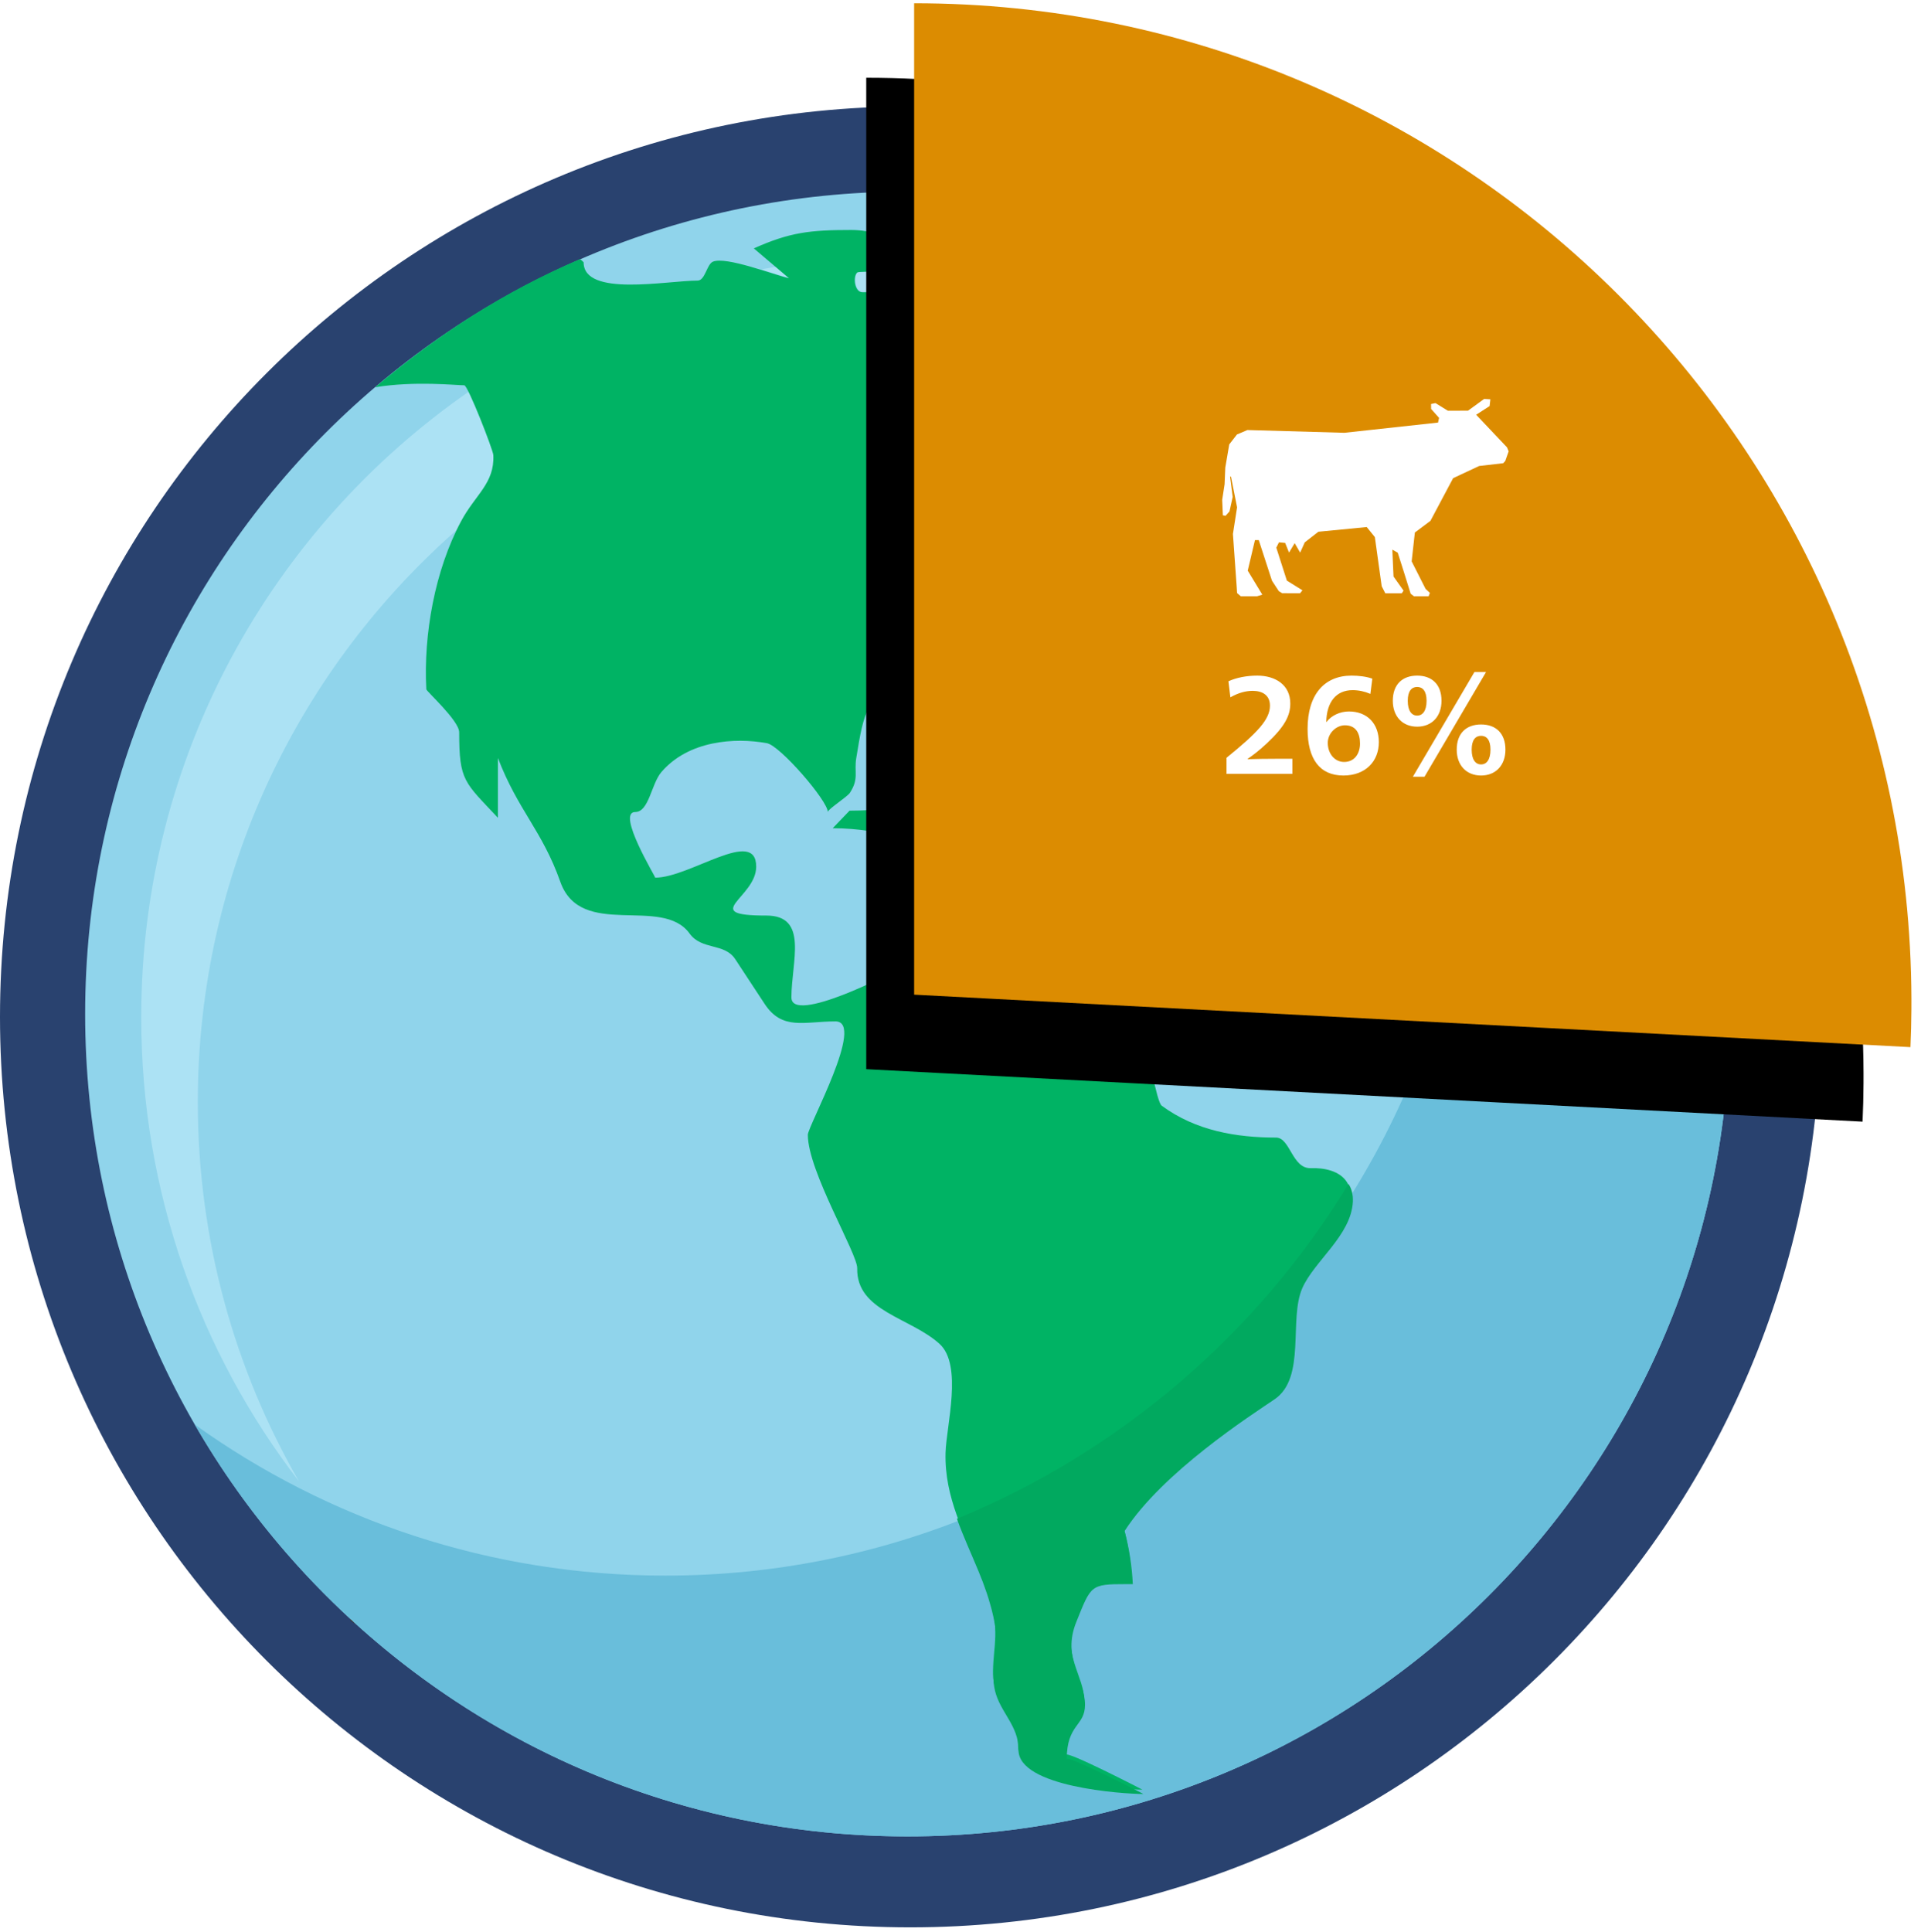 <svg height="363" viewBox="0 0 361 363" width="361" xmlns="http://www.w3.org/2000/svg" xmlns:xlink="http://www.w3.org/1999/xlink"><defs><path id="a" d="m.238.048c103.283 0 187.053 83.686 187.415 187.056l-.003 1.931c-.016 2.397-.076 4.783-.181 7.158l-187.231-9.86z"/><filter id="b" height="125.5%" width="125.1%" x="-17.3%" y="-6.4%"><feOffset dx="-9" dy="14" in="SourceAlpha" result="shadowOffsetOuter1"/><feGaussianBlur in="shadowOffsetOuter1" result="shadowBlurOuter1" stdDeviation="5.5"/><feColorMatrix in="shadowBlurOuter1" type="matrix" values="0 0 0 0 0   0 0 0 0 0   0 0 0 0 0  0 0 0 0.13 0"/></filter></defs><g fill="none" fill-rule="evenodd"><path d="m171.074 362.149c-94.482 0-171.074-76.594-171.074-171.076 0-94.483 76.593-171.073 171.074-171.073 94.482 0 171.074 76.59 171.074 171.073 0 94.483-76.593 171.076-171.074 171.076z" fill="#29426f" fill-rule="nonzero"/><g transform="translate(16 36)"><path d="m47.412 256.698c.827 3.95 1.654 7.899 2.479 11.849 2.921 1.805 5.804 3.607 8.763 5.39 1.781-1.17 4.48-2.592 6.065-3.707 2.358-1.659 2.666-3.786.785-5.672-1.752-2.307-3.647-4.365-5.516-6.602-1.869-2.24-3.808-4.578-5.676-6.847-2.305 1.856-4.61 3.715-6.901 5.589" fill="#3a332c"/><path d="m61.46 120.358c-4.403 22.072-3.867 40.699-4.566 63.633-.7 22.933.76 48.492 4.338 71.885-5.119 1.501-9.823 2.889-14.602 4.014-8.304-24.221-15.326-52.24-19.993-76.383-4.667-24.144-7.951-43.873-7.219-67.61 13.948 1.688 27.794 2.823 42.042 4.462" fill="#6e6255"/><path d="m0 154.529c0-85.343 69.185-154.529 154.529-154.529 85.344 0 154.528 69.185 154.528 154.529 0 85.344-69.185 154.529-154.528 154.529-85.345 0-154.529-69.185-154.529-154.529" fill="#90d4eb"/><path d="m234.133 22.054c44.895 27.036 74.924 76.249 74.924 132.474 0 85.344-69.185 154.529-154.528 154.529-57.251 0-107.231-31.133-133.931-77.394 24.907 17.871 55.443 28.392 88.437 28.392 83.874 0 151.868-67.994 151.868-151.869 0-31.983-9.887-61.657-26.771-86.133z" fill="#69bedb"/><path d="m189.649 5.268c2.959.529 5.886 1.113 8.78 1.756z" fill="#9db74c"/><path d="m194.917 17.825c.453.399.903.81 1.352 1.226.135-.281.269-.562.404-.843-.632 0-1.206-.156-1.756-.383" fill="#a9c14b"/><path d="m187.893 25.955c4.844 0 12.1 7.543 15.825 5.203 5.124-3.22 3.858-6.233 5.247-7.928-3.701-1.445-7.478-2.752-11.325-3.914-3.249 2.213-6.498 4.426-9.747 6.639" fill="#a9c14b"/><path d="m194.917 17.56c-1.744-.618-3.5-1.204-5.268-1.756 1.558.796 3.279 1.425 5.268 1.756" fill="#a9c14b"/><path d="m40.167 242.329c-18.576-24.132-29.631-54.357-29.631-87.169 0-48.838 24.478-91.949 61.824-117.746l.002-.001c1.524 2.994 4.682 11.271 4.719 12.038.255 5.311-3.366 7.411-6.05 12.459-.197.37-.389.745-.577 1.124-30.189 26.219-49.279 64.89-49.279 108.024 0 25.952 6.911 50.289 18.992 71.271m211.031-184.96c-1.756-1.349-3.63-2.42-5.449-3.688.2.071.405.145.614.219.003.001.017.002.043.002.087 0 .3-.004.609-.008.306-.004.703-.008 1.164-.008.491 0 2.168.004 2.76.019.043.12 1.657 1.816 1.708 1.955.476 1.29-.305 1.768.069 2.889zm-26.663-15.931c-10.38-4.853-21.441-8.491-32.998-10.736-.662-.607-1.327-.862-1.971-.862-.408 0-.81.103-1.198.283-7.595-1.298-15.396-1.996-23.349-2.046.887-1.119.216-3.192.97-3.192 6.964 0 15.173-2.166 18.98-7.782-.512 0-3.337.019-5.838.019-2.145 0-4.052-.014-4.052-.065 0-1.327-.236-2.44-.249-3.286h.001.002c5.453.818 10.805 1.944 16.037 3.359 1.353.597 2.836 1.078 4.571 1.318.637.195 1.27.395 1.903.599-3.172 2.306-6.345 4.613-9.517 6.918.128 0 .259.006.391.018 4.071.347 9.688 5.875 13.428 5.875.599 0 1.149-.141 1.639-.469 5.002-3.355 3.771-6.493 5.122-8.261 5.556 2.317 10.934 4.973 16.109 7.945l.002.001c.001.001.002.001.002.002 1.194 4.035 2.157 9.442.535 10.11-.16.067-.333.151-.518.252m-75.496-22.582c-.455 0-.891-.001-1.307-.002-.404-.002-.787-.003-1.148-.003-.146 0-.288 0-.425.001-.001 0-.003 0-.004 0-1.459 0-1.798-2.926-.966-3.695.133-.122 1.293-.163 2.685-.163 2.645 0 6.133.147 5.017.162 5.006-.008 6.135-.282 6.353-2.865h.002c2.91.116 5.801.312 8.664.599h.002c.335 5.655-11.53 5.966-18.873 5.966m-16.596-2.617c-1.085-.246-3.132-.941-5.369-1.631.951-.178 1.908-.344 2.867-.503.834.711 1.668 1.423 2.503 2.134" fill="#ace2f4"/><path d="m202.042 31.608c-3.829 0-9.58-5.304-13.749-5.637 4.168.333 9.92 5.637 13.749 5.637.613 0 1.177-.136 1.678-.45 5.122-3.219 3.857-6.232 5.24-7.928.002.001.004.002.005.002-1.384 1.696-.123 4.707-5.245 7.926-.501.315-1.064.45-1.678.45m-14.149-5.654c3.248-2.212 6.496-4.426 9.745-6.638-3.249 2.212-6.496 4.426-9.745 6.638" fill="#afc558"/><path d="m152.102 14.925-.414.002c.163 0 .3 0 .414-.002" fill="#c7d79b"/><g fill="#00b364"><path d="m195.308 10.83c1.923-1.344 3.753-3.224 4.448-4.111-2.695-.817-4.72-1.463-7.474-2.135-.201.062-1.701.81-1.894.877-3.735 1.304-4.282 1.44-3.67 3.791-1.451-.582-2.839-1.255-4.116-2.037h-17.891c10.655 11.745-8.129 11.719-17.083 11.694-.569-.002-1.099-.004-1.579-.002-1.467.004-1.809-2.926-.973-3.695.386-.356 9.44-.024 7.731-.001 7.303-.011 6.388-.585 6.388-7.996-7.261 5.336-7.009 0-15.244 0-7.724 0-11.514.424-18.289 3.458 2.206 1.874 4.412 3.747 6.619 5.62-2.778-.628-11.839-4.171-14.316-3.119-1.153.49-1.45 3.551-2.875 3.551-5.755 0-21.415 3.137-21.415-3.439 0-.03-.545-.554-.725-.579-14.209 6.058-26.807 14.255-38.447 24.057 7.448-1.223 15.199-.369 16.742-.369.686 0 5.418 12.172 5.463 13.109.256 5.311-3.379 7.41-6.073 12.458-4.906 9.193-7.072 21.232-6.523 31.555.02.373 6.178 5.895 6.178 8.084 0 9.164.963 9.312 7.279 16.063v-11.24c3.766 9.841 8.319 13.628 11.721 23.256 3.859 10.925 19.113 2.534 24.297 9.73 2.282 3.169 6.541 1.716 8.574 4.809l5.519 8.396c3.327 5.059 7.383 3.306 13.327 3.306 5.709 0-5.197 19.659-5.197 21.315 0 6.816 9.336 22.334 9.278 25.064-.174 8.093 9.968 9.227 15.473 14.213 4.409 4.019 1.266 15.406 1.129 20.455-.116 4.257.804 8.079 2.11 11.752 1.202 3.381 2.726 6.636 4.095 9.98.238.585.473 1.173.7 1.765.098.259.19.522.286.781.182.496.358.994.527 1.495.092.277.181.556.269.835.164.522.316 1.049.459 1.581.07.252.141.504.205.759.196.783.374 1.575.515 2.384.723 4.142-.874 8.611.051 12.58.95 4.078 4.462 6.616 4.41 11.124-.081 6.963 19.564 8.27 23.368 8.27-.018-.012-14.34-7.412-14.34-6.525 0-6.608 3.412-6.148 3.414-10.178.002-4.786-4.359-8.73-1.635-15.503 2.945-7.324 2.612-7.102 10.576-7.102-.16-3.367-.675-6.681-1.543-9.943 7.116-11.054 23.673-21.691 28.056-24.673 5.953-4.055 2.62-14.998 5.195-20.827 2.263-5.124 9.124-9.858 9.454-16.162.018-.334.009-.646-.015-.945l-.029-.215c-.026-.227-.062-.447-.112-.654l-.047-.176c-.062-.219-.133-.427-.218-.624l-.041-.094c-.105-.227-.223-.441-.357-.64-1.376-2.033-4.227-2.602-6.718-2.518-3.517.118-3.867-5.745-6.528-5.745-7.394 0-15.069-1.255-21.475-5.983-1.061-.782-2.248-10.187-4.061-12.517-1.219-1.567-3.694-1.107-6.311-.648-2.958.52-6.099 1.04-7.81-1.369-1.219-1.716-4.101-8.446-6.069-8.446-2.681 0-17.446-2.861-20.549-.062.478-.431-5.038-2.099-5.823-2.099.337 0-18.975 9.969-18.975 4.793 0-6.711 3.285-15.384-4.702-15.384-12.838 0-1.916-3.326-1.916-9.187 0-7.518-12.432 2.063-18.982 2.07.174 0-7.375-12.336-3.756-12.336 2.597 0 3.003-5.274 4.931-7.519 5.07-5.908 13.73-6.527 19.825-5.416 2.468.451 11.414 10.794 11.439 12.926-.006-.508 3.646-2.836 4.14-3.589 1.764-2.696.767-3.859 1.208-6.558 1.479-9.06 1.855-10.853 9.107-16.359 5.33-4.046 12.777-8.692 16.959-13.928 3.19-3.995 6.176-6.071 10.812-8.342-.473.232 4.404 2.961 5.426 2.961 4.193 0 5.206-3.53 7.501-6.7h-7.279c8.218-6.262-6.658-9.51 9.816-9.51 8.092 0 8.839.11 13.789-5.619-7.87 0-5.957-.052-5.957-8.04 0-1.329-2.224-6.207-4.347-4.127-5.806 5.688-5.598-1.042-8.139-4.824-3.287-4.892-6.833.143-8.204 3.109-1.7 3.677-15.668 9.426-15.637 14.229.019 2.812-4.593 2.699-4.509-.437.128-4.709-16.197-9.206-16.466-11.043-.355-2.427 8.08-8.968 15.417-8.968 3.37 0 1.719-3.89 2.758-3.89 6.99 0 15.231-2.166 19.053-7.782-.954 0-9.928.064-9.928-.046 0-3.192-1.369-5.14 2.304-5.14 8.621 0 11.174 6.7 20.64 6.7-3.384 2.449-6.766 4.9-10.149 7.349 4.75 0 11.865 7.863 15.517 5.423 6.742-4.504 2.197-8.622 7.803-9.549.601.629 1.409 1.233 2.751 1.705 1.752.617 8.063 1.741 9.136 3.337 1.292 1.923 4.575 13.313 2.163 14.304-3.917 1.608-15.389 13.995-6.614 17.087 6.782 2.389 8.521-.624 14.556-4.386 5.609-3.498 7.135-2.213 13.451.012.011.004.252-.001.654-.006.765-.01 2.111-.021 3.542.032 1.784.066 3.703-1.335 4.798-.949 3.174 1.119 4.319 1.947 4.844 1.209.357-.5.428-2.567.653-2.487 2.223.782 6.507 2.912 9.295 1.697-16.651-18.952-36.025-34.038-60.126-43.056-4.099-.538-10.252-.313-14.992.437z"/><path d="m143.648 116.325c-1.056 1.1-2.112 2.199-3.168 3.298 9.85 0 15.846 3.297 24.584 3.297-5.864-9.538-10.461-6.596-21.417-6.596"/><path d="m175.513 124.708c-7.357-.262-7.699 1.052-12.204 6.974 3.876 0 7.753.013 11.63.019 3.362.005 2.895-6.911.575-6.993"/><path d="m187.893 133.457c0-11.853-11.853 0 0 0"/></g><path d="m252.715 58.748c-1.623-1.272-1.606-3.55-1.606-4.567 1.783.042 2.993-.275 4.313.063 8.876 8.741 17.855 19.817 24.184 30.563-7.73-9.815-16.846-18.51-26.891-26.06z" fill="#ace2f4"/><path d="m198.877 301.091c-3.822 0-23.558-1.312-23.477-8.297.052-4.522-3.476-7.068-4.43-11.159-.929-3.982.675-8.465-.051-12.621-.141-.812-.32-1.606-.517-2.392-.064-.256-.136-.508-.206-.761-.144-.533-.297-1.062-.461-1.586-.088-.28-.177-.559-.27-.838-.17-.503-.347-1.002-.53-1.5-.096-.26-.188-.524-.287-.784-.227-.594-.464-1.184-.703-1.771-1.374-3.352-2.904-6.615-4.111-10.003 30.748-12.664 56.518-34.87 73.579-62.914.134.199.252.413.357.64l.041.094c.085.198.157.406.219.626l.048.176c.05.208.086.428.112.656l.029.216c.024.301.033.614.015.949-.332 6.325-7.225 11.073-9.498 16.214-2.587 5.849.762 16.826-5.219 20.894-4.403 2.991-21.037 13.662-28.186 24.752.872 3.272 1.389 6.597 1.55 9.975-.458 0-.887-.001-1.292-.001-6.681 0-6.543.199-9.333 7.125-2.736 6.795 1.645 10.751 1.643 15.553-.002 4.043-3.43 3.582-3.43 10.211 0-.05.047-.074.133-.074 1.45 0 14.257 6.609 14.274 6.62m57.212-246.468c-.133-.047-.279-.09-.434-.131-1.307-.341-2.779-.27-4.545-.312-3.896-10.715-10.828-22.664-16.886-32.126 13.261 8.144 26.732 18.757 36.985 31.278-1.172.51-2.863.848-4.299.848-1.997 0-3.997-.383-5.296-.839-.016-.006-.031-.009-.046-.009-.192 0-.278.466-.611.933-.333.466-.913.932-2.095.932-.693 0-1.593-.16-2.771-.574z" fill="#01a95f"/></g><g fill-rule="nonzero" transform="translate(171.548 .564)"><use fill="#000" filter="url(#b)" xlink:href="#a"/><use fill="#dc8c01" xlink:href="#a"/><g fill="#fff"><path d="m59.669 130.466-.364-3.016c1.456-.676 3.406-1.066 5.408-1.066 3.354 0 6.214 1.69 6.214 5.252 0 2.288-1.066 4.342-4.42 7.488-1.534 1.43-2.652 2.262-3.614 2.912v.052c1.638-.052 3.77-.078 5.382-.078h3.042v2.834h-12.376v-3.016c5.824-4.732 8.164-7.202 8.164-9.802 0-1.976-1.43-2.782-3.25-2.782-1.326 0-2.73.39-4.186 1.222zm26.676-3.51-.364 2.86c-1.092-.468-2.21-.702-3.354-.702-3.042 0-4.862 2.184-4.94 5.98h.052c.91-1.222 2.548-1.976 4.212-1.976 3.458 0 5.616 2.314 5.616 5.772 0 3.614-2.522 6.266-6.656 6.266-4.446 0-6.734-3.094-6.734-8.762 0-6.422 3.12-10.01 8.268-10.01 1.378 0 2.808.182 3.9.572zm-5.148 8.762c-1.638 0-3.224 1.482-3.224 3.302 0 2.028 1.3 3.588 3.068 3.588 1.976 0 2.99-1.586 2.99-3.458 0-1.95-.78-3.432-2.834-3.432zm13.572-1.82c.988 0 1.768-.832 1.768-2.782 0-1.872-.754-2.6-1.768-2.6s-1.768.728-1.768 2.6c0 1.95.78 2.782 1.768 2.782zm0 2.08c-2.756 0-4.576-1.924-4.576-4.862 0-3.12 1.846-4.732 4.576-4.732s4.576 1.612 4.576 4.732c0 2.938-1.82 4.862-4.576 4.862zm10.764-10.27h2.184l-11.57 19.682h-2.184zm1.248 17.368c.988 0 1.768-.832 1.768-2.782 0-1.872-.754-2.6-1.768-2.6s-1.768.728-1.768 2.6c0 1.95.78 2.782 1.768 2.782zm0 2.08c-2.756 0-4.576-1.924-4.576-4.862 0-3.12 1.846-4.732 4.576-4.732s4.576 1.612 4.576 4.732c0 2.938-1.82 4.862-4.576 4.862z"/><path d="m54.122 9.1-5.8-6.128 2.524-1.631.147-1.271-1.171-.071-3.037 2.212-3.789.003-2.32-1.434-.831.172.012.933 1.495 1.677-.197.881-17.596 1.917-18.227-.516-1.964.834-1.447 1.862-.744 4.355-.131 3.131-.451 2.923.124 2.912.507.105.738-.822.6-2.732-.486-3.79.169-.026 1.142 5.77-.778 5.007.711 9.993.068 1.107.692.598 3.062.005.987-.302-2.739-4.518 1.359-5.737.712.001 2.483 7.628 1.28 1.958.631.394 3.38.003.434-.55-2.926-1.82-1.984-6.187.497-1.004 1.165.11.732 1.814 1.06-1.768 1.027 1.776.87-1.928 2.56-1.993 9.084-.881 1.525 1.888 1.285 9.229.676 1.326 3.095-.001.334-.497-1.881-2.652-.226-5.05 1.016.571 1.07 3.355 1.361 4.356.61.479 2.769.002.23-.633-.81-.759-2.612-5.169.602-5.417 2.926-2.192 4.263-8.019 4.906-2.294 4.512-.52.387-.425.631-1.802z" transform="translate(57.537 74.396)"/></g></g></g></svg>